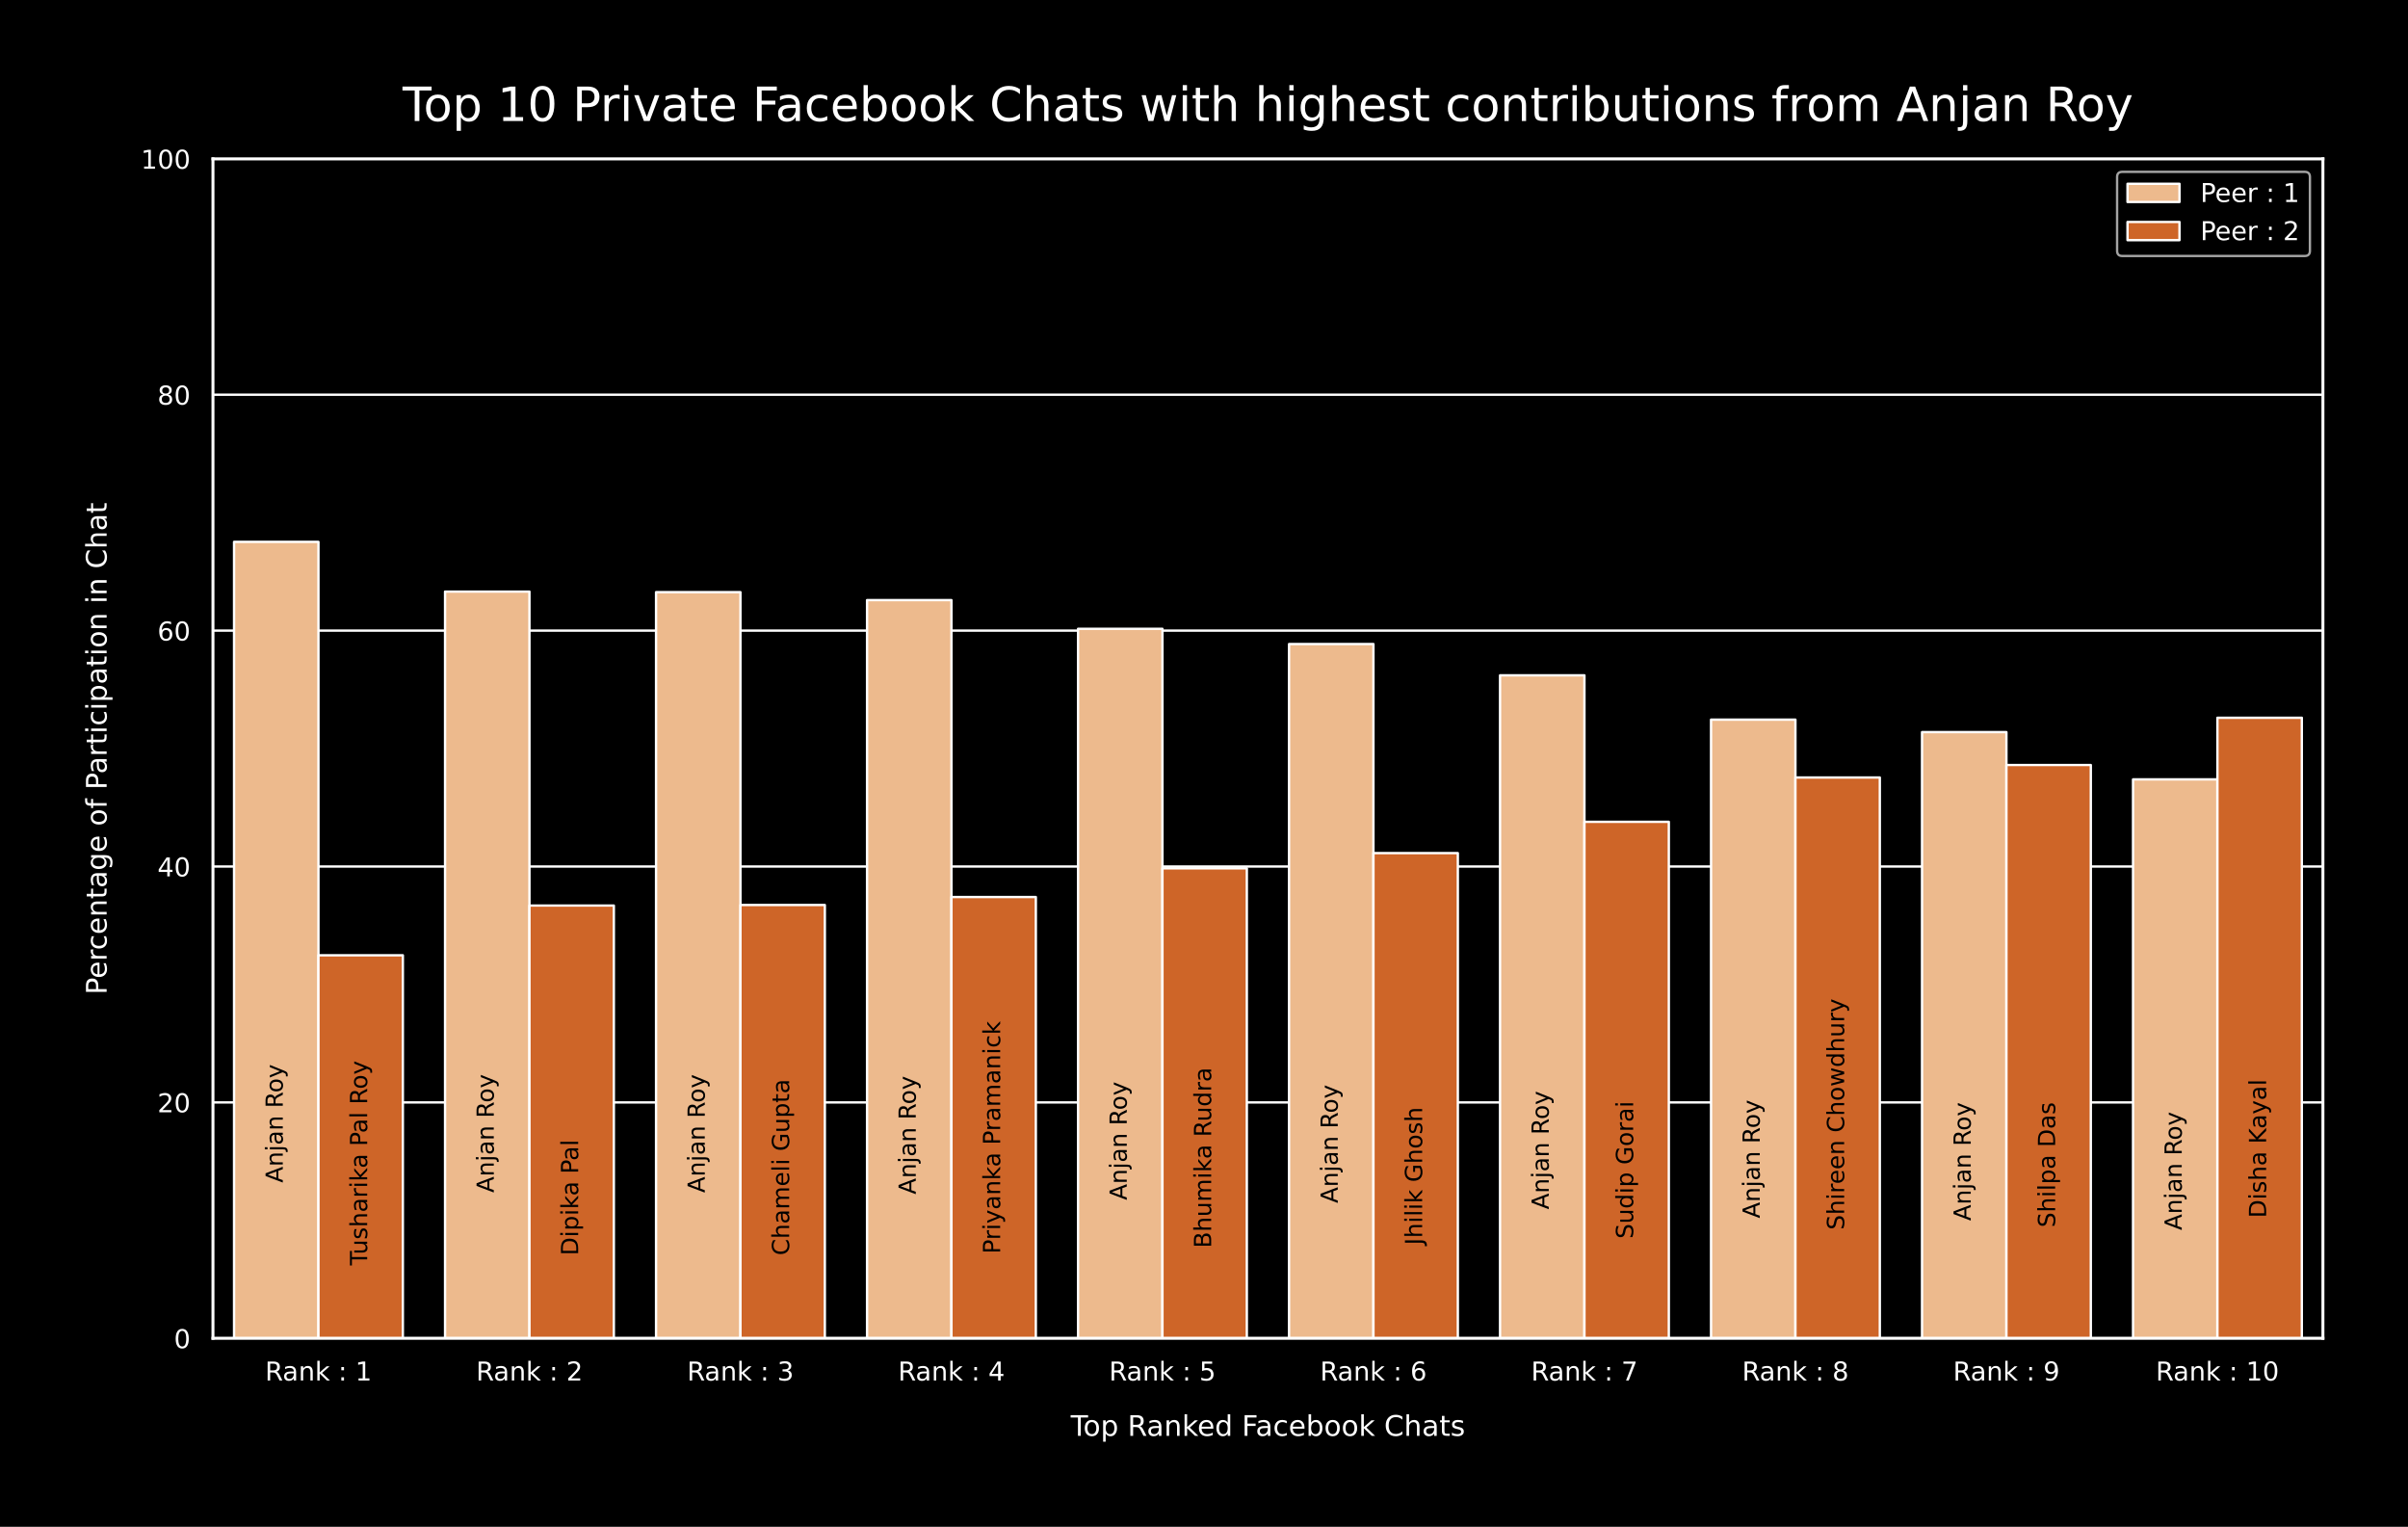 <?xml version="1.0" encoding="utf-8" standalone="no"?>
<!DOCTYPE svg PUBLIC "-//W3C//DTD SVG 1.1//EN"
  "http://www.w3.org/Graphics/SVG/1.1/DTD/svg11.dtd">
<!-- Created with matplotlib (https://matplotlib.org/) -->
<svg height="645.917pt" version="1.1" viewBox="0 0 1018.91 645.917" width="1018.91pt" xmlns="http://www.w3.org/2000/svg" xmlns:xlink="http://www.w3.org/1999/xlink">
 <defs>
  <style type="text/css">
*{stroke-linecap:butt;stroke-linejoin:round;}
  </style>
 </defs>
 <g id="figure_1">
  <g id="patch_1">
   <path d="M 0 645.917 
L 1018.91 645.917 
L 1018.91 0 
L 0 0 
z
"/>
  </g>
  <g id="axes_1">
   <g id="patch_2">
    <path d="M 90.11 566.157 
L 982.91 566.157 
L 982.91 67.197 
L 90.11 67.197 
z
"/>
   </g>
   <g id="matplotlib.axis_1">
    <g id="xtick_1">
     <g id="text_1">
      <!-- Rank : 1 -->
      <defs>
       <path d="M 44.391 34.188 
Q 47.562 33.109 50.562 29.594 
Q 53.562 26.078 56.594 19.922 
L 66.609 0 
L 56 0 
L 46.688 18.703 
Q 43.062 26.031 39.672 28.422 
Q 36.281 30.812 30.422 30.812 
L 19.672 30.812 
L 19.672 0 
L 9.812 0 
L 9.812 72.906 
L 32.078 72.906 
Q 44.578 72.906 50.734 67.672 
Q 56.891 62.453 56.891 51.906 
Q 56.891 45.016 53.688 40.469 
Q 50.484 35.938 44.391 34.188 
z
M 19.672 64.797 
L 19.672 38.922 
L 32.078 38.922 
Q 39.203 38.922 42.844 42.219 
Q 46.484 45.516 46.484 51.906 
Q 46.484 58.297 42.844 61.547 
Q 39.203 64.797 32.078 64.797 
z
" id="DejaVuSans-82"/>
       <path d="M 34.281 27.484 
Q 23.391 27.484 19.188 25 
Q 14.984 22.516 14.984 16.5 
Q 14.984 11.719 18.141 8.906 
Q 21.297 6.109 26.703 6.109 
Q 34.188 6.109 38.703 11.406 
Q 43.219 16.703 43.219 25.484 
L 43.219 27.484 
z
M 52.203 31.203 
L 52.203 0 
L 43.219 0 
L 43.219 8.297 
Q 40.141 3.328 35.547 0.953 
Q 30.953 -1.422 24.312 -1.422 
Q 15.922 -1.422 10.953 3.297 
Q 6 8.016 6 15.922 
Q 6 25.141 12.172 29.828 
Q 18.359 34.516 30.609 34.516 
L 43.219 34.516 
L 43.219 35.406 
Q 43.219 41.609 39.141 45 
Q 35.062 48.391 27.688 48.391 
Q 23 48.391 18.547 47.266 
Q 14.109 46.141 10.016 43.891 
L 10.016 52.203 
Q 14.938 54.109 19.578 55.047 
Q 24.219 56 28.609 56 
Q 40.484 56 46.344 49.844 
Q 52.203 43.703 52.203 31.203 
z
" id="DejaVuSans-97"/>
       <path d="M 54.891 33.016 
L 54.891 0 
L 45.906 0 
L 45.906 32.719 
Q 45.906 40.484 42.875 44.328 
Q 39.844 48.188 33.797 48.188 
Q 26.516 48.188 22.312 43.547 
Q 18.109 38.922 18.109 30.906 
L 18.109 0 
L 9.078 0 
L 9.078 54.688 
L 18.109 54.688 
L 18.109 46.188 
Q 21.344 51.125 25.703 53.562 
Q 30.078 56 35.797 56 
Q 45.219 56 50.047 50.172 
Q 54.891 44.344 54.891 33.016 
z
" id="DejaVuSans-110"/>
       <path d="M 9.078 75.984 
L 18.109 75.984 
L 18.109 31.109 
L 44.922 54.688 
L 56.391 54.688 
L 27.391 29.109 
L 57.625 0 
L 45.906 0 
L 18.109 26.703 
L 18.109 0 
L 9.078 0 
z
" id="DejaVuSans-107"/>
       <path id="DejaVuSans-32"/>
       <path d="M 11.719 12.406 
L 22.016 12.406 
L 22.016 0 
L 11.719 0 
z
M 11.719 51.703 
L 22.016 51.703 
L 22.016 39.312 
L 11.719 39.312 
z
" id="DejaVuSans-58"/>
       <path d="M 12.406 8.297 
L 28.516 8.297 
L 28.516 63.922 
L 10.984 60.406 
L 10.984 69.391 
L 28.422 72.906 
L 38.281 72.906 
L 38.281 8.297 
L 54.391 8.297 
L 54.391 0 
L 12.406 0 
z
" id="DejaVuSans-49"/>
      </defs>
      <g style="fill:#ffffff;" transform="translate(112.163 584.015)scale(0.11 -0.11)">
       <use xlink:href="#DejaVuSans-82"/>
       <use x="67.232" xlink:href="#DejaVuSans-97"/>
       <use x="128.512" xlink:href="#DejaVuSans-110"/>
       <use x="191.891" xlink:href="#DejaVuSans-107"/>
       <use x="249.801" xlink:href="#DejaVuSans-32"/>
       <use x="281.588" xlink:href="#DejaVuSans-58"/>
       <use x="315.279" xlink:href="#DejaVuSans-32"/>
       <use x="347.066" xlink:href="#DejaVuSans-49"/>
      </g>
     </g>
    </g>
    <g id="xtick_2">
     <g id="text_2">
      <!-- Rank : 2 -->
      <defs>
       <path d="M 19.188 8.297 
L 53.609 8.297 
L 53.609 0 
L 7.328 0 
L 7.328 8.297 
Q 12.938 14.109 22.625 23.891 
Q 32.328 33.688 34.812 36.531 
Q 39.547 41.844 41.422 45.531 
Q 43.312 49.219 43.312 52.781 
Q 43.312 58.594 39.234 62.25 
Q 35.156 65.922 28.609 65.922 
Q 23.969 65.922 18.812 64.312 
Q 13.672 62.703 7.812 59.422 
L 7.812 69.391 
Q 13.766 71.781 18.938 73 
Q 24.125 74.219 28.422 74.219 
Q 39.75 74.219 46.484 68.547 
Q 53.219 62.891 53.219 53.422 
Q 53.219 48.922 51.531 44.891 
Q 49.859 40.875 45.406 35.406 
Q 44.188 33.984 37.641 27.219 
Q 31.109 20.453 19.188 8.297 
z
" id="DejaVuSans-50"/>
      </defs>
      <g style="fill:#ffffff;" transform="translate(201.443 584.015)scale(0.11 -0.11)">
       <use xlink:href="#DejaVuSans-82"/>
       <use x="67.232" xlink:href="#DejaVuSans-97"/>
       <use x="128.512" xlink:href="#DejaVuSans-110"/>
       <use x="191.891" xlink:href="#DejaVuSans-107"/>
       <use x="249.801" xlink:href="#DejaVuSans-32"/>
       <use x="281.588" xlink:href="#DejaVuSans-58"/>
       <use x="315.279" xlink:href="#DejaVuSans-32"/>
       <use x="347.066" xlink:href="#DejaVuSans-50"/>
      </g>
     </g>
    </g>
    <g id="xtick_3">
     <g id="text_3">
      <!-- Rank : 3 -->
      <defs>
       <path d="M 40.578 39.312 
Q 47.656 37.797 51.625 33 
Q 55.609 28.219 55.609 21.188 
Q 55.609 10.406 48.188 4.484 
Q 40.766 -1.422 27.094 -1.422 
Q 22.516 -1.422 17.656 -0.516 
Q 12.797 0.391 7.625 2.203 
L 7.625 11.719 
Q 11.719 9.328 16.594 8.109 
Q 21.484 6.891 26.812 6.891 
Q 36.078 6.891 40.938 10.547 
Q 45.797 14.203 45.797 21.188 
Q 45.797 27.641 41.281 31.266 
Q 36.766 34.906 28.719 34.906 
L 20.219 34.906 
L 20.219 43.016 
L 29.109 43.016 
Q 36.375 43.016 40.234 45.922 
Q 44.094 48.828 44.094 54.297 
Q 44.094 59.906 40.109 62.906 
Q 36.141 65.922 28.719 65.922 
Q 24.656 65.922 20.016 65.031 
Q 15.375 64.156 9.812 62.312 
L 9.812 71.094 
Q 15.438 72.656 20.344 73.438 
Q 25.25 74.219 29.594 74.219 
Q 40.828 74.219 47.359 69.109 
Q 53.906 64.016 53.906 55.328 
Q 53.906 49.266 50.438 45.094 
Q 46.969 40.922 40.578 39.312 
z
" id="DejaVuSans-51"/>
      </defs>
      <g style="fill:#ffffff;" transform="translate(290.723 584.015)scale(0.11 -0.11)">
       <use xlink:href="#DejaVuSans-82"/>
       <use x="67.232" xlink:href="#DejaVuSans-97"/>
       <use x="128.512" xlink:href="#DejaVuSans-110"/>
       <use x="191.891" xlink:href="#DejaVuSans-107"/>
       <use x="249.801" xlink:href="#DejaVuSans-32"/>
       <use x="281.588" xlink:href="#DejaVuSans-58"/>
       <use x="315.279" xlink:href="#DejaVuSans-32"/>
       <use x="347.066" xlink:href="#DejaVuSans-51"/>
      </g>
     </g>
    </g>
    <g id="xtick_4">
     <g id="text_4">
      <!-- Rank : 4 -->
      <defs>
       <path d="M 37.797 64.312 
L 12.891 25.391 
L 37.797 25.391 
z
M 35.203 72.906 
L 47.609 72.906 
L 47.609 25.391 
L 58.016 25.391 
L 58.016 17.188 
L 47.609 17.188 
L 47.609 0 
L 37.797 0 
L 37.797 17.188 
L 4.891 17.188 
L 4.891 26.703 
z
" id="DejaVuSans-52"/>
      </defs>
      <g style="fill:#ffffff;" transform="translate(380.003 584.015)scale(0.11 -0.11)">
       <use xlink:href="#DejaVuSans-82"/>
       <use x="67.232" xlink:href="#DejaVuSans-97"/>
       <use x="128.512" xlink:href="#DejaVuSans-110"/>
       <use x="191.891" xlink:href="#DejaVuSans-107"/>
       <use x="249.801" xlink:href="#DejaVuSans-32"/>
       <use x="281.588" xlink:href="#DejaVuSans-58"/>
       <use x="315.279" xlink:href="#DejaVuSans-32"/>
       <use x="347.066" xlink:href="#DejaVuSans-52"/>
      </g>
     </g>
    </g>
    <g id="xtick_5">
     <g id="text_5">
      <!-- Rank : 5 -->
      <defs>
       <path d="M 10.797 72.906 
L 49.516 72.906 
L 49.516 64.594 
L 19.828 64.594 
L 19.828 46.734 
Q 21.969 47.469 24.109 47.828 
Q 26.266 48.188 28.422 48.188 
Q 40.625 48.188 47.75 41.5 
Q 54.891 34.812 54.891 23.391 
Q 54.891 11.625 47.562 5.094 
Q 40.234 -1.422 26.906 -1.422 
Q 22.312 -1.422 17.547 -0.641 
Q 12.797 0.141 7.719 1.703 
L 7.719 11.625 
Q 12.109 9.234 16.797 8.062 
Q 21.484 6.891 26.703 6.891 
Q 35.156 6.891 40.078 11.328 
Q 45.016 15.766 45.016 23.391 
Q 45.016 31 40.078 35.438 
Q 35.156 39.891 26.703 39.891 
Q 22.75 39.891 18.812 39.016 
Q 14.891 38.141 10.797 36.281 
z
" id="DejaVuSans-53"/>
      </defs>
      <g style="fill:#ffffff;" transform="translate(469.283 584.015)scale(0.11 -0.11)">
       <use xlink:href="#DejaVuSans-82"/>
       <use x="67.232" xlink:href="#DejaVuSans-97"/>
       <use x="128.512" xlink:href="#DejaVuSans-110"/>
       <use x="191.891" xlink:href="#DejaVuSans-107"/>
       <use x="249.801" xlink:href="#DejaVuSans-32"/>
       <use x="281.588" xlink:href="#DejaVuSans-58"/>
       <use x="315.279" xlink:href="#DejaVuSans-32"/>
       <use x="347.066" xlink:href="#DejaVuSans-53"/>
      </g>
     </g>
    </g>
    <g id="xtick_6">
     <g id="text_6">
      <!-- Rank : 6 -->
      <defs>
       <path d="M 33.016 40.375 
Q 26.375 40.375 22.484 35.828 
Q 18.609 31.297 18.609 23.391 
Q 18.609 15.531 22.484 10.953 
Q 26.375 6.391 33.016 6.391 
Q 39.656 6.391 43.531 10.953 
Q 47.406 15.531 47.406 23.391 
Q 47.406 31.297 43.531 35.828 
Q 39.656 40.375 33.016 40.375 
z
M 52.594 71.297 
L 52.594 62.312 
Q 48.875 64.062 45.094 64.984 
Q 41.312 65.922 37.594 65.922 
Q 27.828 65.922 22.672 59.328 
Q 17.531 52.734 16.797 39.406 
Q 19.672 43.656 24.016 45.922 
Q 28.375 48.188 33.594 48.188 
Q 44.578 48.188 50.953 41.516 
Q 57.328 34.859 57.328 23.391 
Q 57.328 12.156 50.688 5.359 
Q 44.047 -1.422 33.016 -1.422 
Q 20.359 -1.422 13.672 8.266 
Q 6.984 17.969 6.984 36.375 
Q 6.984 53.656 15.188 63.938 
Q 23.391 74.219 37.203 74.219 
Q 40.922 74.219 44.703 73.484 
Q 48.484 72.75 52.594 71.297 
z
" id="DejaVuSans-54"/>
      </defs>
      <g style="fill:#ffffff;" transform="translate(558.563 584.015)scale(0.11 -0.11)">
       <use xlink:href="#DejaVuSans-82"/>
       <use x="67.232" xlink:href="#DejaVuSans-97"/>
       <use x="128.512" xlink:href="#DejaVuSans-110"/>
       <use x="191.891" xlink:href="#DejaVuSans-107"/>
       <use x="249.801" xlink:href="#DejaVuSans-32"/>
       <use x="281.588" xlink:href="#DejaVuSans-58"/>
       <use x="315.279" xlink:href="#DejaVuSans-32"/>
       <use x="347.066" xlink:href="#DejaVuSans-54"/>
      </g>
     </g>
    </g>
    <g id="xtick_7">
     <g id="text_7">
      <!-- Rank : 7 -->
      <defs>
       <path d="M 8.203 72.906 
L 55.078 72.906 
L 55.078 68.703 
L 28.609 0 
L 18.312 0 
L 43.219 64.594 
L 8.203 64.594 
z
" id="DejaVuSans-55"/>
      </defs>
      <g style="fill:#ffffff;" transform="translate(647.843 584.015)scale(0.11 -0.11)">
       <use xlink:href="#DejaVuSans-82"/>
       <use x="67.232" xlink:href="#DejaVuSans-97"/>
       <use x="128.512" xlink:href="#DejaVuSans-110"/>
       <use x="191.891" xlink:href="#DejaVuSans-107"/>
       <use x="249.801" xlink:href="#DejaVuSans-32"/>
       <use x="281.588" xlink:href="#DejaVuSans-58"/>
       <use x="315.279" xlink:href="#DejaVuSans-32"/>
       <use x="347.066" xlink:href="#DejaVuSans-55"/>
      </g>
     </g>
    </g>
    <g id="xtick_8">
     <g id="text_8">
      <!-- Rank : 8 -->
      <defs>
       <path d="M 31.781 34.625 
Q 24.75 34.625 20.719 30.859 
Q 16.703 27.094 16.703 20.516 
Q 16.703 13.922 20.719 10.156 
Q 24.75 6.391 31.781 6.391 
Q 38.812 6.391 42.859 10.172 
Q 46.922 13.969 46.922 20.516 
Q 46.922 27.094 42.891 30.859 
Q 38.875 34.625 31.781 34.625 
z
M 21.922 38.812 
Q 15.578 40.375 12.031 44.719 
Q 8.5 49.078 8.5 55.328 
Q 8.5 64.062 14.719 69.141 
Q 20.953 74.219 31.781 74.219 
Q 42.672 74.219 48.875 69.141 
Q 55.078 64.062 55.078 55.328 
Q 55.078 49.078 51.531 44.719 
Q 48 40.375 41.703 38.812 
Q 48.828 37.156 52.797 32.312 
Q 56.781 27.484 56.781 20.516 
Q 56.781 9.906 50.312 4.234 
Q 43.844 -1.422 31.781 -1.422 
Q 19.734 -1.422 13.25 4.234 
Q 6.781 9.906 6.781 20.516 
Q 6.781 27.484 10.781 32.312 
Q 14.797 37.156 21.922 38.812 
z
M 18.312 54.391 
Q 18.312 48.734 21.844 45.562 
Q 25.391 42.391 31.781 42.391 
Q 38.141 42.391 41.719 45.562 
Q 45.312 48.734 45.312 54.391 
Q 45.312 60.062 41.719 63.234 
Q 38.141 66.406 31.781 66.406 
Q 25.391 66.406 21.844 63.234 
Q 18.312 60.062 18.312 54.391 
z
" id="DejaVuSans-56"/>
      </defs>
      <g style="fill:#ffffff;" transform="translate(737.123 584.015)scale(0.11 -0.11)">
       <use xlink:href="#DejaVuSans-82"/>
       <use x="67.232" xlink:href="#DejaVuSans-97"/>
       <use x="128.512" xlink:href="#DejaVuSans-110"/>
       <use x="191.891" xlink:href="#DejaVuSans-107"/>
       <use x="249.801" xlink:href="#DejaVuSans-32"/>
       <use x="281.588" xlink:href="#DejaVuSans-58"/>
       <use x="315.279" xlink:href="#DejaVuSans-32"/>
       <use x="347.066" xlink:href="#DejaVuSans-56"/>
      </g>
     </g>
    </g>
    <g id="xtick_9">
     <g id="text_9">
      <!-- Rank : 9 -->
      <defs>
       <path d="M 10.984 1.516 
L 10.984 10.5 
Q 14.703 8.734 18.5 7.812 
Q 22.312 6.891 25.984 6.891 
Q 35.75 6.891 40.891 13.453 
Q 46.047 20.016 46.781 33.406 
Q 43.953 29.203 39.594 26.953 
Q 35.25 24.703 29.984 24.703 
Q 19.047 24.703 12.672 31.312 
Q 6.297 37.938 6.297 49.422 
Q 6.297 60.641 12.938 67.422 
Q 19.578 74.219 30.609 74.219 
Q 43.266 74.219 49.922 64.516 
Q 56.594 54.828 56.594 36.375 
Q 56.594 19.141 48.406 8.859 
Q 40.234 -1.422 26.422 -1.422 
Q 22.703 -1.422 18.891 -0.688 
Q 15.094 0.047 10.984 1.516 
z
M 30.609 32.422 
Q 37.25 32.422 41.125 36.953 
Q 45.016 41.5 45.016 49.422 
Q 45.016 57.281 41.125 61.844 
Q 37.25 66.406 30.609 66.406 
Q 23.969 66.406 20.094 61.844 
Q 16.219 57.281 16.219 49.422 
Q 16.219 41.5 20.094 36.953 
Q 23.969 32.422 30.609 32.422 
z
" id="DejaVuSans-57"/>
      </defs>
      <g style="fill:#ffffff;" transform="translate(826.403 584.015)scale(0.11 -0.11)">
       <use xlink:href="#DejaVuSans-82"/>
       <use x="67.232" xlink:href="#DejaVuSans-97"/>
       <use x="128.512" xlink:href="#DejaVuSans-110"/>
       <use x="191.891" xlink:href="#DejaVuSans-107"/>
       <use x="249.801" xlink:href="#DejaVuSans-32"/>
       <use x="281.588" xlink:href="#DejaVuSans-58"/>
       <use x="315.279" xlink:href="#DejaVuSans-32"/>
       <use x="347.066" xlink:href="#DejaVuSans-57"/>
      </g>
     </g>
    </g>
    <g id="xtick_10">
     <g id="text_10">
      <!-- Rank : 10 -->
      <defs>
       <path d="M 31.781 66.406 
Q 24.172 66.406 20.328 58.906 
Q 16.5 51.422 16.5 36.375 
Q 16.5 21.391 20.328 13.891 
Q 24.172 6.391 31.781 6.391 
Q 39.453 6.391 43.281 13.891 
Q 47.125 21.391 47.125 36.375 
Q 47.125 51.422 43.281 58.906 
Q 39.453 66.406 31.781 66.406 
z
M 31.781 74.219 
Q 44.047 74.219 50.516 64.516 
Q 56.984 54.828 56.984 36.375 
Q 56.984 17.969 50.516 8.266 
Q 44.047 -1.422 31.781 -1.422 
Q 19.531 -1.422 13.062 8.266 
Q 6.594 17.969 6.594 36.375 
Q 6.594 54.828 13.062 64.516 
Q 19.531 74.219 31.781 74.219 
z
" id="DejaVuSans-48"/>
      </defs>
      <g style="fill:#ffffff;" transform="translate(912.184 584.015)scale(0.11 -0.11)">
       <use xlink:href="#DejaVuSans-82"/>
       <use x="67.232" xlink:href="#DejaVuSans-97"/>
       <use x="128.512" xlink:href="#DejaVuSans-110"/>
       <use x="191.891" xlink:href="#DejaVuSans-107"/>
       <use x="249.801" xlink:href="#DejaVuSans-32"/>
       <use x="281.588" xlink:href="#DejaVuSans-58"/>
       <use x="315.279" xlink:href="#DejaVuSans-32"/>
       <use x="347.066" xlink:href="#DejaVuSans-49"/>
       <use x="410.689" xlink:href="#DejaVuSans-48"/>
      </g>
     </g>
    </g>
    <g id="text_11">
     <!-- Top Ranked Facebook Chats -->
     <defs>
      <path d="M -0.297 72.906 
L 61.375 72.906 
L 61.375 64.594 
L 35.5 64.594 
L 35.5 0 
L 25.594 0 
L 25.594 64.594 
L -0.297 64.594 
z
" id="DejaVuSans-84"/>
      <path d="M 30.609 48.391 
Q 23.391 48.391 19.188 42.75 
Q 14.984 37.109 14.984 27.297 
Q 14.984 17.484 19.156 11.844 
Q 23.344 6.203 30.609 6.203 
Q 37.797 6.203 41.984 11.859 
Q 46.188 17.531 46.188 27.297 
Q 46.188 37.016 41.984 42.703 
Q 37.797 48.391 30.609 48.391 
z
M 30.609 56 
Q 42.328 56 49.016 48.375 
Q 55.719 40.766 55.719 27.297 
Q 55.719 13.875 49.016 6.219 
Q 42.328 -1.422 30.609 -1.422 
Q 18.844 -1.422 12.172 6.219 
Q 5.516 13.875 5.516 27.297 
Q 5.516 40.766 12.172 48.375 
Q 18.844 56 30.609 56 
z
" id="DejaVuSans-111"/>
      <path d="M 18.109 8.203 
L 18.109 -20.797 
L 9.078 -20.797 
L 9.078 54.688 
L 18.109 54.688 
L 18.109 46.391 
Q 20.953 51.266 25.266 53.625 
Q 29.594 56 35.594 56 
Q 45.562 56 51.781 48.094 
Q 58.016 40.188 58.016 27.297 
Q 58.016 14.406 51.781 6.484 
Q 45.562 -1.422 35.594 -1.422 
Q 29.594 -1.422 25.266 0.953 
Q 20.953 3.328 18.109 8.203 
z
M 48.688 27.297 
Q 48.688 37.203 44.609 42.844 
Q 40.531 48.484 33.406 48.484 
Q 26.266 48.484 22.188 42.844 
Q 18.109 37.203 18.109 27.297 
Q 18.109 17.391 22.188 11.75 
Q 26.266 6.109 33.406 6.109 
Q 40.531 6.109 44.609 11.75 
Q 48.688 17.391 48.688 27.297 
z
" id="DejaVuSans-112"/>
      <path d="M 56.203 29.594 
L 56.203 25.203 
L 14.891 25.203 
Q 15.484 15.922 20.484 11.062 
Q 25.484 6.203 34.422 6.203 
Q 39.594 6.203 44.453 7.469 
Q 49.312 8.734 54.109 11.281 
L 54.109 2.781 
Q 49.266 0.734 44.188 -0.344 
Q 39.109 -1.422 33.891 -1.422 
Q 20.797 -1.422 13.156 6.188 
Q 5.516 13.812 5.516 26.812 
Q 5.516 40.234 12.766 48.109 
Q 20.016 56 32.328 56 
Q 43.359 56 49.781 48.891 
Q 56.203 41.797 56.203 29.594 
z
M 47.219 32.234 
Q 47.125 39.594 43.094 43.984 
Q 39.062 48.391 32.422 48.391 
Q 24.906 48.391 20.391 44.141 
Q 15.875 39.891 15.188 32.172 
z
" id="DejaVuSans-101"/>
      <path d="M 45.406 46.391 
L 45.406 75.984 
L 54.391 75.984 
L 54.391 0 
L 45.406 0 
L 45.406 8.203 
Q 42.578 3.328 38.25 0.953 
Q 33.938 -1.422 27.875 -1.422 
Q 17.969 -1.422 11.734 6.484 
Q 5.516 14.406 5.516 27.297 
Q 5.516 40.188 11.734 48.094 
Q 17.969 56 27.875 56 
Q 33.938 56 38.25 53.625 
Q 42.578 51.266 45.406 46.391 
z
M 14.797 27.297 
Q 14.797 17.391 18.875 11.75 
Q 22.953 6.109 30.078 6.109 
Q 37.203 6.109 41.297 11.75 
Q 45.406 17.391 45.406 27.297 
Q 45.406 37.203 41.297 42.844 
Q 37.203 48.484 30.078 48.484 
Q 22.953 48.484 18.875 42.844 
Q 14.797 37.203 14.797 27.297 
z
" id="DejaVuSans-100"/>
      <path d="M 9.812 72.906 
L 51.703 72.906 
L 51.703 64.594 
L 19.672 64.594 
L 19.672 43.109 
L 48.578 43.109 
L 48.578 34.812 
L 19.672 34.812 
L 19.672 0 
L 9.812 0 
z
" id="DejaVuSans-70"/>
      <path d="M 48.781 52.594 
L 48.781 44.188 
Q 44.969 46.297 41.141 47.344 
Q 37.312 48.391 33.406 48.391 
Q 24.656 48.391 19.812 42.844 
Q 14.984 37.312 14.984 27.297 
Q 14.984 17.281 19.812 11.734 
Q 24.656 6.203 33.406 6.203 
Q 37.312 6.203 41.141 7.25 
Q 44.969 8.297 48.781 10.406 
L 48.781 2.094 
Q 45.016 0.344 40.984 -0.531 
Q 36.969 -1.422 32.422 -1.422 
Q 20.062 -1.422 12.781 6.344 
Q 5.516 14.109 5.516 27.297 
Q 5.516 40.672 12.859 48.328 
Q 20.219 56 33.016 56 
Q 37.156 56 41.109 55.141 
Q 45.062 54.297 48.781 52.594 
z
" id="DejaVuSans-99"/>
      <path d="M 48.688 27.297 
Q 48.688 37.203 44.609 42.844 
Q 40.531 48.484 33.406 48.484 
Q 26.266 48.484 22.188 42.844 
Q 18.109 37.203 18.109 27.297 
Q 18.109 17.391 22.188 11.75 
Q 26.266 6.109 33.406 6.109 
Q 40.531 6.109 44.609 11.75 
Q 48.688 17.391 48.688 27.297 
z
M 18.109 46.391 
Q 20.953 51.266 25.266 53.625 
Q 29.594 56 35.594 56 
Q 45.562 56 51.781 48.094 
Q 58.016 40.188 58.016 27.297 
Q 58.016 14.406 51.781 6.484 
Q 45.562 -1.422 35.594 -1.422 
Q 29.594 -1.422 25.266 0.953 
Q 20.953 3.328 18.109 8.203 
L 18.109 0 
L 9.078 0 
L 9.078 75.984 
L 18.109 75.984 
z
" id="DejaVuSans-98"/>
      <path d="M 64.406 67.281 
L 64.406 56.891 
Q 59.422 61.531 53.781 63.812 
Q 48.141 66.109 41.797 66.109 
Q 29.297 66.109 22.656 58.469 
Q 16.016 50.828 16.016 36.375 
Q 16.016 21.969 22.656 14.328 
Q 29.297 6.688 41.797 6.688 
Q 48.141 6.688 53.781 8.984 
Q 59.422 11.281 64.406 15.922 
L 64.406 5.609 
Q 59.234 2.094 53.438 0.328 
Q 47.656 -1.422 41.219 -1.422 
Q 24.656 -1.422 15.125 8.703 
Q 5.609 18.844 5.609 36.375 
Q 5.609 53.953 15.125 64.078 
Q 24.656 74.219 41.219 74.219 
Q 47.75 74.219 53.531 72.484 
Q 59.328 70.75 64.406 67.281 
z
" id="DejaVuSans-67"/>
      <path d="M 54.891 33.016 
L 54.891 0 
L 45.906 0 
L 45.906 32.719 
Q 45.906 40.484 42.875 44.328 
Q 39.844 48.188 33.797 48.188 
Q 26.516 48.188 22.312 43.547 
Q 18.109 38.922 18.109 30.906 
L 18.109 0 
L 9.078 0 
L 9.078 75.984 
L 18.109 75.984 
L 18.109 46.188 
Q 21.344 51.125 25.703 53.562 
Q 30.078 56 35.797 56 
Q 45.219 56 50.047 50.172 
Q 54.891 44.344 54.891 33.016 
z
" id="DejaVuSans-104"/>
      <path d="M 18.312 70.219 
L 18.312 54.688 
L 36.812 54.688 
L 36.812 47.703 
L 18.312 47.703 
L 18.312 18.016 
Q 18.312 11.328 20.141 9.422 
Q 21.969 7.516 27.594 7.516 
L 36.812 7.516 
L 36.812 0 
L 27.594 0 
Q 17.188 0 13.234 3.875 
Q 9.281 7.766 9.281 18.016 
L 9.281 47.703 
L 2.688 47.703 
L 2.688 54.688 
L 9.281 54.688 
L 9.281 70.219 
z
" id="DejaVuSans-116"/>
      <path d="M 44.281 53.078 
L 44.281 44.578 
Q 40.484 46.531 36.375 47.5 
Q 32.281 48.484 27.875 48.484 
Q 21.188 48.484 17.844 46.438 
Q 14.5 44.391 14.5 40.281 
Q 14.5 37.156 16.891 35.375 
Q 19.281 33.594 26.516 31.984 
L 29.594 31.297 
Q 39.156 29.25 43.188 25.516 
Q 47.219 21.781 47.219 15.094 
Q 47.219 7.469 41.188 3.016 
Q 35.156 -1.422 24.609 -1.422 
Q 20.219 -1.422 15.453 -0.562 
Q 10.688 0.297 5.422 2 
L 5.422 11.281 
Q 10.406 8.688 15.234 7.391 
Q 20.062 6.109 24.812 6.109 
Q 31.156 6.109 34.562 8.281 
Q 37.984 10.453 37.984 14.406 
Q 37.984 18.062 35.516 20.016 
Q 33.062 21.969 24.703 23.781 
L 21.578 24.516 
Q 13.234 26.266 9.516 29.906 
Q 5.812 33.547 5.812 39.891 
Q 5.812 47.609 11.281 51.797 
Q 16.75 56 26.812 56 
Q 31.781 56 36.172 55.266 
Q 40.578 54.547 44.281 53.078 
z
" id="DejaVuSans-115"/>
     </defs>
     <g style="fill:#ffffff;" transform="translate(453.049 607.421)scale(0.12 -0.12)">
      <use xlink:href="#DejaVuSans-84"/>
      <use x="44.084" xlink:href="#DejaVuSans-111"/>
      <use x="105.266" xlink:href="#DejaVuSans-112"/>
      <use x="168.742" xlink:href="#DejaVuSans-32"/>
      <use x="200.529" xlink:href="#DejaVuSans-82"/>
      <use x="267.762" xlink:href="#DejaVuSans-97"/>
      <use x="329.041" xlink:href="#DejaVuSans-110"/>
      <use x="392.42" xlink:href="#DejaVuSans-107"/>
      <use x="446.705" xlink:href="#DejaVuSans-101"/>
      <use x="508.229" xlink:href="#DejaVuSans-100"/>
      <use x="571.705" xlink:href="#DejaVuSans-32"/>
      <use x="603.492" xlink:href="#DejaVuSans-70"/>
      <use x="651.887" xlink:href="#DejaVuSans-97"/>
      <use x="713.166" xlink:href="#DejaVuSans-99"/>
      <use x="768.146" xlink:href="#DejaVuSans-101"/>
      <use x="829.67" xlink:href="#DejaVuSans-98"/>
      <use x="893.146" xlink:href="#DejaVuSans-111"/>
      <use x="954.328" xlink:href="#DejaVuSans-111"/>
      <use x="1015.51" xlink:href="#DejaVuSans-107"/>
      <use x="1073.42" xlink:href="#DejaVuSans-32"/>
      <use x="1105.207" xlink:href="#DejaVuSans-67"/>
      <use x="1175.031" xlink:href="#DejaVuSans-104"/>
      <use x="1238.41" xlink:href="#DejaVuSans-97"/>
      <use x="1299.689" xlink:href="#DejaVuSans-116"/>
      <use x="1338.898" xlink:href="#DejaVuSans-115"/>
     </g>
    </g>
   </g>
   <g id="matplotlib.axis_2">
    <g id="ytick_1">
     <g id="line2d_1">
      <path clip-path="url(#p7f04d7ec47)" d="M 90.11 566.157 
L 982.91 566.157 
" style="fill:none;stroke:#ffffff;stroke-linecap:round;"/>
     </g>
     <g id="text_12">
      <!-- 0 -->
      <g style="fill:#ffffff;" transform="translate(73.611 570.336)scale(0.11 -0.11)">
       <use xlink:href="#DejaVuSans-48"/>
      </g>
     </g>
    </g>
    <g id="ytick_2">
     <g id="line2d_2">
      <path clip-path="url(#p7f04d7ec47)" d="M 90.11 466.365 
L 982.91 466.365 
" style="fill:none;stroke:#ffffff;stroke-linecap:round;"/>
     </g>
     <g id="text_13">
      <!-- 20 -->
      <g style="fill:#ffffff;" transform="translate(66.612 470.544)scale(0.11 -0.11)">
       <use xlink:href="#DejaVuSans-50"/>
       <use x="63.623" xlink:href="#DejaVuSans-48"/>
      </g>
     </g>
    </g>
    <g id="ytick_3">
     <g id="line2d_3">
      <path clip-path="url(#p7f04d7ec47)" d="M 90.11 366.573 
L 982.91 366.573 
" style="fill:none;stroke:#ffffff;stroke-linecap:round;"/>
     </g>
     <g id="text_14">
      <!-- 40 -->
      <g style="fill:#ffffff;" transform="translate(66.612 370.752)scale(0.11 -0.11)">
       <use xlink:href="#DejaVuSans-52"/>
       <use x="63.623" xlink:href="#DejaVuSans-48"/>
      </g>
     </g>
    </g>
    <g id="ytick_4">
     <g id="line2d_4">
      <path clip-path="url(#p7f04d7ec47)" d="M 90.11 266.781 
L 982.91 266.781 
" style="fill:none;stroke:#ffffff;stroke-linecap:round;"/>
     </g>
     <g id="text_15">
      <!-- 60 -->
      <g style="fill:#ffffff;" transform="translate(66.612 270.96)scale(0.11 -0.11)">
       <use xlink:href="#DejaVuSans-54"/>
       <use x="63.623" xlink:href="#DejaVuSans-48"/>
      </g>
     </g>
    </g>
    <g id="ytick_5">
     <g id="line2d_5">
      <path clip-path="url(#p7f04d7ec47)" d="M 90.11 166.989 
L 982.91 166.989 
" style="fill:none;stroke:#ffffff;stroke-linecap:round;"/>
     </g>
     <g id="text_16">
      <!-- 80 -->
      <g style="fill:#ffffff;" transform="translate(66.612 171.168)scale(0.11 -0.11)">
       <use xlink:href="#DejaVuSans-56"/>
       <use x="63.623" xlink:href="#DejaVuSans-48"/>
      </g>
     </g>
    </g>
    <g id="ytick_6">
     <g id="line2d_6">
      <path clip-path="url(#p7f04d7ec47)" d="M 90.11 67.197 
L 982.91 67.197 
" style="fill:none;stroke:#ffffff;stroke-linecap:round;"/>
     </g>
     <g id="text_17">
      <!-- 100 -->
      <g style="fill:#ffffff;" transform="translate(59.614 71.376)scale(0.11 -0.11)">
       <use xlink:href="#DejaVuSans-49"/>
       <use x="63.623" xlink:href="#DejaVuSans-48"/>
       <use x="127.246" xlink:href="#DejaVuSans-48"/>
      </g>
     </g>
    </g>
    <g id="text_18">
     <!-- Percentage of Participation in Chat -->
     <defs>
      <path d="M 19.672 64.797 
L 19.672 37.406 
L 32.078 37.406 
Q 38.969 37.406 42.719 40.969 
Q 46.484 44.531 46.484 51.125 
Q 46.484 57.672 42.719 61.234 
Q 38.969 64.797 32.078 64.797 
z
M 9.812 72.906 
L 32.078 72.906 
Q 44.344 72.906 50.609 67.359 
Q 56.891 61.812 56.891 51.125 
Q 56.891 40.328 50.609 34.812 
Q 44.344 29.297 32.078 29.297 
L 19.672 29.297 
L 19.672 0 
L 9.812 0 
z
" id="DejaVuSans-80"/>
      <path d="M 41.109 46.297 
Q 39.594 47.172 37.812 47.578 
Q 36.031 48 33.891 48 
Q 26.266 48 22.188 43.047 
Q 18.109 38.094 18.109 28.812 
L 18.109 0 
L 9.078 0 
L 9.078 54.688 
L 18.109 54.688 
L 18.109 46.188 
Q 20.953 51.172 25.484 53.578 
Q 30.031 56 36.531 56 
Q 37.453 56 38.578 55.875 
Q 39.703 55.766 41.062 55.516 
z
" id="DejaVuSans-114"/>
      <path d="M 45.406 27.984 
Q 45.406 37.75 41.375 43.109 
Q 37.359 48.484 30.078 48.484 
Q 22.859 48.484 18.828 43.109 
Q 14.797 37.75 14.797 27.984 
Q 14.797 18.266 18.828 12.891 
Q 22.859 7.516 30.078 7.516 
Q 37.359 7.516 41.375 12.891 
Q 45.406 18.266 45.406 27.984 
z
M 54.391 6.781 
Q 54.391 -7.172 48.188 -13.984 
Q 42 -20.797 29.203 -20.797 
Q 24.469 -20.797 20.266 -20.094 
Q 16.062 -19.391 12.109 -17.922 
L 12.109 -9.188 
Q 16.062 -11.328 19.922 -12.344 
Q 23.781 -13.375 27.781 -13.375 
Q 36.625 -13.375 41.016 -8.766 
Q 45.406 -4.156 45.406 5.172 
L 45.406 9.625 
Q 42.625 4.781 38.281 2.391 
Q 33.938 0 27.875 0 
Q 17.828 0 11.672 7.656 
Q 5.516 15.328 5.516 27.984 
Q 5.516 40.672 11.672 48.328 
Q 17.828 56 27.875 56 
Q 33.938 56 38.281 53.609 
Q 42.625 51.219 45.406 46.391 
L 45.406 54.688 
L 54.391 54.688 
z
" id="DejaVuSans-103"/>
      <path d="M 37.109 75.984 
L 37.109 68.5 
L 28.516 68.5 
Q 23.688 68.5 21.797 66.547 
Q 19.922 64.594 19.922 59.516 
L 19.922 54.688 
L 34.719 54.688 
L 34.719 47.703 
L 19.922 47.703 
L 19.922 0 
L 10.891 0 
L 10.891 47.703 
L 2.297 47.703 
L 2.297 54.688 
L 10.891 54.688 
L 10.891 58.5 
Q 10.891 67.625 15.141 71.797 
Q 19.391 75.984 28.609 75.984 
z
" id="DejaVuSans-102"/>
      <path d="M 9.422 54.688 
L 18.406 54.688 
L 18.406 0 
L 9.422 0 
z
M 9.422 75.984 
L 18.406 75.984 
L 18.406 64.594 
L 9.422 64.594 
z
" id="DejaVuSans-105"/>
     </defs>
     <g style="fill:#ffffff;" transform="translate(45.118 420.781)rotate(-90)scale(0.12 -0.12)">
      <use xlink:href="#DejaVuSans-80"/>
      <use x="56.678" xlink:href="#DejaVuSans-101"/>
      <use x="118.201" xlink:href="#DejaVuSans-114"/>
      <use x="157.064" xlink:href="#DejaVuSans-99"/>
      <use x="212.045" xlink:href="#DejaVuSans-101"/>
      <use x="273.568" xlink:href="#DejaVuSans-110"/>
      <use x="336.947" xlink:href="#DejaVuSans-116"/>
      <use x="376.156" xlink:href="#DejaVuSans-97"/>
      <use x="437.436" xlink:href="#DejaVuSans-103"/>
      <use x="500.912" xlink:href="#DejaVuSans-101"/>
      <use x="562.436" xlink:href="#DejaVuSans-32"/>
      <use x="594.223" xlink:href="#DejaVuSans-111"/>
      <use x="655.404" xlink:href="#DejaVuSans-102"/>
      <use x="690.609" xlink:href="#DejaVuSans-32"/>
      <use x="722.396" xlink:href="#DejaVuSans-80"/>
      <use x="778.199" xlink:href="#DejaVuSans-97"/>
      <use x="839.479" xlink:href="#DejaVuSans-114"/>
      <use x="880.592" xlink:href="#DejaVuSans-116"/>
      <use x="919.801" xlink:href="#DejaVuSans-105"/>
      <use x="947.584" xlink:href="#DejaVuSans-99"/>
      <use x="1002.564" xlink:href="#DejaVuSans-105"/>
      <use x="1030.348" xlink:href="#DejaVuSans-112"/>
      <use x="1093.824" xlink:href="#DejaVuSans-97"/>
      <use x="1155.104" xlink:href="#DejaVuSans-116"/>
      <use x="1194.312" xlink:href="#DejaVuSans-105"/>
      <use x="1222.096" xlink:href="#DejaVuSans-111"/>
      <use x="1283.277" xlink:href="#DejaVuSans-110"/>
      <use x="1346.656" xlink:href="#DejaVuSans-32"/>
      <use x="1378.443" xlink:href="#DejaVuSans-105"/>
      <use x="1406.227" xlink:href="#DejaVuSans-110"/>
      <use x="1469.605" xlink:href="#DejaVuSans-32"/>
      <use x="1501.393" xlink:href="#DejaVuSans-67"/>
      <use x="1571.217" xlink:href="#DejaVuSans-104"/>
      <use x="1634.596" xlink:href="#DejaVuSans-97"/>
      <use x="1695.875" xlink:href="#DejaVuSans-116"/>
     </g>
    </g>
   </g>
   <g id="patch_3">
    <path clip-path="url(#p7f04d7ec47)" d="M 99.038 566.157 
L 134.75 566.157 
L 134.75 229.235 
L 99.038 229.235 
z
" style="fill:#edba8d;stroke:#ffffff;stroke-linejoin:miter;"/>
   </g>
   <g id="patch_4">
    <path clip-path="url(#p7f04d7ec47)" d="M 188.318 566.157 
L 224.03 566.157 
L 224.03 250.269 
L 188.318 250.269 
z
" style="fill:#edba8d;stroke:#ffffff;stroke-linejoin:miter;"/>
   </g>
   <g id="patch_5">
    <path clip-path="url(#p7f04d7ec47)" d="M 277.598 566.157 
L 313.31 566.157 
L 313.31 250.507 
L 277.598 250.507 
z
" style="fill:#edba8d;stroke:#ffffff;stroke-linejoin:miter;"/>
   </g>
   <g id="patch_6">
    <path clip-path="url(#p7f04d7ec47)" d="M 366.878 566.157 
L 402.59 566.157 
L 402.59 253.869 
L 366.878 253.869 
z
" style="fill:#edba8d;stroke:#ffffff;stroke-linejoin:miter;"/>
   </g>
   <g id="patch_7">
    <path clip-path="url(#p7f04d7ec47)" d="M 456.158 566.157 
L 491.87 566.157 
L 491.87 266.013 
L 456.158 266.013 
z
" style="fill:#edba8d;stroke:#ffffff;stroke-linejoin:miter;"/>
   </g>
   <g id="patch_8">
    <path clip-path="url(#p7f04d7ec47)" d="M 545.438 566.157 
L 581.15 566.157 
L 581.15 272.455 
L 545.438 272.455 
z
" style="fill:#edba8d;stroke:#ffffff;stroke-linejoin:miter;"/>
   </g>
   <g id="patch_9">
    <path clip-path="url(#p7f04d7ec47)" d="M 634.718 566.157 
L 670.43 566.157 
L 670.43 285.688 
L 634.718 285.688 
z
" style="fill:#edba8d;stroke:#ffffff;stroke-linejoin:miter;"/>
   </g>
   <g id="patch_10">
    <path clip-path="url(#p7f04d7ec47)" d="M 723.998 566.157 
L 759.71 566.157 
L 759.71 304.432 
L 723.998 304.432 
z
" style="fill:#edba8d;stroke:#ffffff;stroke-linejoin:miter;"/>
   </g>
   <g id="patch_11">
    <path clip-path="url(#p7f04d7ec47)" d="M 813.278 566.157 
L 848.99 566.157 
L 848.99 309.719 
L 813.278 309.719 
z
" style="fill:#edba8d;stroke:#ffffff;stroke-linejoin:miter;"/>
   </g>
   <g id="patch_12">
    <path clip-path="url(#p7f04d7ec47)" d="M 902.558 566.157 
L 938.27 566.157 
L 938.27 329.714 
L 902.558 329.714 
z
" style="fill:#edba8d;stroke:#ffffff;stroke-linejoin:miter;"/>
   </g>
   <g id="patch_13">
    <path clip-path="url(#p7f04d7ec47)" d="M 134.75 566.157 
L 170.462 566.157 
L 170.462 404.118 
L 134.75 404.118 
z
" style="fill:#ce6528;stroke:#ffffff;stroke-linejoin:miter;"/>
   </g>
   <g id="patch_14">
    <path clip-path="url(#p7f04d7ec47)" d="M 224.03 566.157 
L 259.742 566.157 
L 259.742 383.085 
L 224.03 383.085 
z
" style="fill:#ce6528;stroke:#ffffff;stroke-linejoin:miter;"/>
   </g>
   <g id="patch_15">
    <path clip-path="url(#p7f04d7ec47)" d="M 313.31 566.157 
L 349.022 566.157 
L 349.022 382.847 
L 313.31 382.847 
z
" style="fill:#ce6528;stroke:#ffffff;stroke-linejoin:miter;"/>
   </g>
   <g id="patch_16">
    <path clip-path="url(#p7f04d7ec47)" d="M 402.59 566.157 
L 438.302 566.157 
L 438.302 379.484 
L 402.59 379.484 
z
" style="fill:#ce6528;stroke:#ffffff;stroke-linejoin:miter;"/>
   </g>
   <g id="patch_17">
    <path clip-path="url(#p7f04d7ec47)" d="M 491.87 566.157 
L 527.582 566.157 
L 527.582 367.341 
L 491.87 367.341 
z
" style="fill:#ce6528;stroke:#ffffff;stroke-linejoin:miter;"/>
   </g>
   <g id="patch_18">
    <path clip-path="url(#p7f04d7ec47)" d="M 581.15 566.157 
L 616.862 566.157 
L 616.862 360.899 
L 581.15 360.899 
z
" style="fill:#ce6528;stroke:#ffffff;stroke-linejoin:miter;"/>
   </g>
   <g id="patch_19">
    <path clip-path="url(#p7f04d7ec47)" d="M 670.43 566.157 
L 706.142 566.157 
L 706.142 347.666 
L 670.43 347.666 
z
" style="fill:#ce6528;stroke:#ffffff;stroke-linejoin:miter;"/>
   </g>
   <g id="patch_20">
    <path clip-path="url(#p7f04d7ec47)" d="M 759.71 566.157 
L 795.422 566.157 
L 795.422 328.921 
L 759.71 328.921 
z
" style="fill:#ce6528;stroke:#ffffff;stroke-linejoin:miter;"/>
   </g>
   <g id="patch_21">
    <path clip-path="url(#p7f04d7ec47)" d="M 848.99 566.157 
L 884.702 566.157 
L 884.702 323.634 
L 848.99 323.634 
z
" style="fill:#ce6528;stroke:#ffffff;stroke-linejoin:miter;"/>
   </g>
   <g id="patch_22">
    <path clip-path="url(#p7f04d7ec47)" d="M 938.27 566.157 
L 973.982 566.157 
L 973.982 303.639 
L 938.27 303.639 
z
" style="fill:#ce6528;stroke:#ffffff;stroke-linejoin:miter;"/>
   </g>
   <g id="line2d_7">
    <path clip-path="url(#p7f04d7ec47)" d="M 0 0 
" style="fill:none;stroke:#424242;stroke-linecap:round;stroke-width:2.7;"/>
   </g>
   <g id="line2d_8">
    <path clip-path="url(#p7f04d7ec47)" d="M 0 0 
" style="fill:none;stroke:#424242;stroke-linecap:round;stroke-width:2.7;"/>
   </g>
   <g id="line2d_9">
    <path clip-path="url(#p7f04d7ec47)" d="M 0 0 
" style="fill:none;stroke:#424242;stroke-linecap:round;stroke-width:2.7;"/>
   </g>
   <g id="line2d_10">
    <path clip-path="url(#p7f04d7ec47)" d="M 0 0 
" style="fill:none;stroke:#424242;stroke-linecap:round;stroke-width:2.7;"/>
   </g>
   <g id="line2d_11">
    <path clip-path="url(#p7f04d7ec47)" d="M 0 0 
" style="fill:none;stroke:#424242;stroke-linecap:round;stroke-width:2.7;"/>
   </g>
   <g id="line2d_12">
    <path clip-path="url(#p7f04d7ec47)" d="M 0 0 
" style="fill:none;stroke:#424242;stroke-linecap:round;stroke-width:2.7;"/>
   </g>
   <g id="line2d_13">
    <path clip-path="url(#p7f04d7ec47)" d="M 0 0 
" style="fill:none;stroke:#424242;stroke-linecap:round;stroke-width:2.7;"/>
   </g>
   <g id="line2d_14">
    <path clip-path="url(#p7f04d7ec47)" d="M 0 0 
" style="fill:none;stroke:#424242;stroke-linecap:round;stroke-width:2.7;"/>
   </g>
   <g id="line2d_15">
    <path clip-path="url(#p7f04d7ec47)" d="M 0 0 
" style="fill:none;stroke:#424242;stroke-linecap:round;stroke-width:2.7;"/>
   </g>
   <g id="line2d_16">
    <path clip-path="url(#p7f04d7ec47)" d="M 0 0 
" style="fill:none;stroke:#424242;stroke-linecap:round;stroke-width:2.7;"/>
   </g>
   <g id="line2d_17">
    <path clip-path="url(#p7f04d7ec47)" d="M 0 0 
" style="fill:none;stroke:#424242;stroke-linecap:round;stroke-width:2.7;"/>
   </g>
   <g id="line2d_18">
    <path clip-path="url(#p7f04d7ec47)" d="M 0 0 
" style="fill:none;stroke:#424242;stroke-linecap:round;stroke-width:2.7;"/>
   </g>
   <g id="line2d_19">
    <path clip-path="url(#p7f04d7ec47)" d="M 0 0 
" style="fill:none;stroke:#424242;stroke-linecap:round;stroke-width:2.7;"/>
   </g>
   <g id="line2d_20">
    <path clip-path="url(#p7f04d7ec47)" d="M 0 0 
" style="fill:none;stroke:#424242;stroke-linecap:round;stroke-width:2.7;"/>
   </g>
   <g id="line2d_21">
    <path clip-path="url(#p7f04d7ec47)" d="M 0 0 
" style="fill:none;stroke:#424242;stroke-linecap:round;stroke-width:2.7;"/>
   </g>
   <g id="line2d_22">
    <path clip-path="url(#p7f04d7ec47)" d="M 0 0 
" style="fill:none;stroke:#424242;stroke-linecap:round;stroke-width:2.7;"/>
   </g>
   <g id="line2d_23">
    <path clip-path="url(#p7f04d7ec47)" d="M 0 0 
" style="fill:none;stroke:#424242;stroke-linecap:round;stroke-width:2.7;"/>
   </g>
   <g id="line2d_24">
    <path clip-path="url(#p7f04d7ec47)" d="M 0 0 
" style="fill:none;stroke:#424242;stroke-linecap:round;stroke-width:2.7;"/>
   </g>
   <g id="line2d_25">
    <path clip-path="url(#p7f04d7ec47)" d="M 0 0 
" style="fill:none;stroke:#424242;stroke-linecap:round;stroke-width:2.7;"/>
   </g>
   <g id="line2d_26">
    <path clip-path="url(#p7f04d7ec47)" d="M 0 0 
" style="fill:none;stroke:#424242;stroke-linecap:round;stroke-width:2.7;"/>
   </g>
   <g id="patch_23">
    <path d="M 90.11 566.157 
L 90.11 67.197 
" style="fill:none;stroke:#ffffff;stroke-linecap:square;stroke-linejoin:miter;stroke-width:1.25;"/>
   </g>
   <g id="patch_24">
    <path d="M 982.91 566.157 
L 982.91 67.197 
" style="fill:none;stroke:#ffffff;stroke-linecap:square;stroke-linejoin:miter;stroke-width:1.25;"/>
   </g>
   <g id="patch_25">
    <path d="M 90.11 566.157 
L 982.91 566.157 
" style="fill:none;stroke:#ffffff;stroke-linecap:square;stroke-linejoin:miter;stroke-width:1.25;"/>
   </g>
   <g id="patch_26">
    <path d="M 90.11 67.197 
L 982.91 67.197 
" style="fill:none;stroke:#ffffff;stroke-linecap:square;stroke-linejoin:miter;stroke-width:1.25;"/>
   </g>
   <g id="text_19">
    <!-- Anjan Roy -->
    <defs>
     <path d="M 34.188 63.188 
L 20.797 26.906 
L 47.609 26.906 
z
M 28.609 72.906 
L 39.797 72.906 
L 67.578 0 
L 57.328 0 
L 50.688 18.703 
L 17.828 18.703 
L 11.188 0 
L 0.781 0 
z
" id="DejaVuSans-65"/>
     <path d="M 9.422 54.688 
L 18.406 54.688 
L 18.406 -0.984 
Q 18.406 -11.422 14.422 -16.109 
Q 10.453 -20.797 1.609 -20.797 
L -1.812 -20.797 
L -1.812 -13.188 
L 0.594 -13.188 
Q 5.719 -13.188 7.562 -10.812 
Q 9.422 -8.453 9.422 -0.984 
z
M 9.422 75.984 
L 18.406 75.984 
L 18.406 64.594 
L 9.422 64.594 
z
" id="DejaVuSans-106"/>
     <path d="M 32.172 -5.078 
Q 28.375 -14.844 24.75 -17.812 
Q 21.141 -20.797 15.094 -20.797 
L 7.906 -20.797 
L 7.906 -13.281 
L 13.188 -13.281 
Q 16.891 -13.281 18.938 -11.516 
Q 21 -9.766 23.484 -3.219 
L 25.094 0.875 
L 2.984 54.688 
L 12.5 54.688 
L 29.594 11.922 
L 46.688 54.688 
L 56.203 54.688 
z
" id="DejaVuSans-121"/>
    </defs>
    <g transform="translate(119.653 500.353)rotate(-90)scale(0.1 -0.1)">
     <use xlink:href="#DejaVuSans-65"/>
     <use x="68.408" xlink:href="#DejaVuSans-110"/>
     <use x="131.787" xlink:href="#DejaVuSans-106"/>
     <use x="159.57" xlink:href="#DejaVuSans-97"/>
     <use x="220.85" xlink:href="#DejaVuSans-110"/>
     <use x="284.229" xlink:href="#DejaVuSans-32"/>
     <use x="316.016" xlink:href="#DejaVuSans-82"/>
     <use x="380.998" xlink:href="#DejaVuSans-111"/>
     <use x="442.18" xlink:href="#DejaVuSans-121"/>
    </g>
   </g>
   <g id="text_20">
    <!-- Anjan Roy -->
    <g transform="translate(208.933 504.56)rotate(-90)scale(0.1 -0.1)">
     <use xlink:href="#DejaVuSans-65"/>
     <use x="68.408" xlink:href="#DejaVuSans-110"/>
     <use x="131.787" xlink:href="#DejaVuSans-106"/>
     <use x="159.57" xlink:href="#DejaVuSans-97"/>
     <use x="220.85" xlink:href="#DejaVuSans-110"/>
     <use x="284.229" xlink:href="#DejaVuSans-32"/>
     <use x="316.016" xlink:href="#DejaVuSans-82"/>
     <use x="380.998" xlink:href="#DejaVuSans-111"/>
     <use x="442.18" xlink:href="#DejaVuSans-121"/>
    </g>
   </g>
   <g id="text_21">
    <!-- Anjan Roy -->
    <g transform="translate(298.213 504.608)rotate(-90)scale(0.1 -0.1)">
     <use xlink:href="#DejaVuSans-65"/>
     <use x="68.408" xlink:href="#DejaVuSans-110"/>
     <use x="131.787" xlink:href="#DejaVuSans-106"/>
     <use x="159.57" xlink:href="#DejaVuSans-97"/>
     <use x="220.85" xlink:href="#DejaVuSans-110"/>
     <use x="284.229" xlink:href="#DejaVuSans-32"/>
     <use x="316.016" xlink:href="#DejaVuSans-82"/>
     <use x="380.998" xlink:href="#DejaVuSans-111"/>
     <use x="442.18" xlink:href="#DejaVuSans-121"/>
    </g>
   </g>
   <g id="text_22">
    <!-- Anjan Roy -->
    <g transform="translate(387.493 505.28)rotate(-90)scale(0.1 -0.1)">
     <use xlink:href="#DejaVuSans-65"/>
     <use x="68.408" xlink:href="#DejaVuSans-110"/>
     <use x="131.787" xlink:href="#DejaVuSans-106"/>
     <use x="159.57" xlink:href="#DejaVuSans-97"/>
     <use x="220.85" xlink:href="#DejaVuSans-110"/>
     <use x="284.229" xlink:href="#DejaVuSans-32"/>
     <use x="316.016" xlink:href="#DejaVuSans-82"/>
     <use x="380.998" xlink:href="#DejaVuSans-111"/>
     <use x="442.18" xlink:href="#DejaVuSans-121"/>
    </g>
   </g>
   <g id="text_23">
    <!-- Anjan Roy -->
    <g transform="translate(476.773 507.709)rotate(-90)scale(0.1 -0.1)">
     <use xlink:href="#DejaVuSans-65"/>
     <use x="68.408" xlink:href="#DejaVuSans-110"/>
     <use x="131.787" xlink:href="#DejaVuSans-106"/>
     <use x="159.57" xlink:href="#DejaVuSans-97"/>
     <use x="220.85" xlink:href="#DejaVuSans-110"/>
     <use x="284.229" xlink:href="#DejaVuSans-32"/>
     <use x="316.016" xlink:href="#DejaVuSans-82"/>
     <use x="380.998" xlink:href="#DejaVuSans-111"/>
     <use x="442.18" xlink:href="#DejaVuSans-121"/>
    </g>
   </g>
   <g id="text_24">
    <!-- Anjan Roy -->
    <g transform="translate(566.053 508.997)rotate(-90)scale(0.1 -0.1)">
     <use xlink:href="#DejaVuSans-65"/>
     <use x="68.408" xlink:href="#DejaVuSans-110"/>
     <use x="131.787" xlink:href="#DejaVuSans-106"/>
     <use x="159.57" xlink:href="#DejaVuSans-97"/>
     <use x="220.85" xlink:href="#DejaVuSans-110"/>
     <use x="284.229" xlink:href="#DejaVuSans-32"/>
     <use x="316.016" xlink:href="#DejaVuSans-82"/>
     <use x="380.998" xlink:href="#DejaVuSans-111"/>
     <use x="442.18" xlink:href="#DejaVuSans-121"/>
    </g>
   </g>
   <g id="text_25">
    <!-- Anjan Roy -->
    <g transform="translate(655.333 511.644)rotate(-90)scale(0.1 -0.1)">
     <use xlink:href="#DejaVuSans-65"/>
     <use x="68.408" xlink:href="#DejaVuSans-110"/>
     <use x="131.787" xlink:href="#DejaVuSans-106"/>
     <use x="159.57" xlink:href="#DejaVuSans-97"/>
     <use x="220.85" xlink:href="#DejaVuSans-110"/>
     <use x="284.229" xlink:href="#DejaVuSans-32"/>
     <use x="316.016" xlink:href="#DejaVuSans-82"/>
     <use x="380.998" xlink:href="#DejaVuSans-111"/>
     <use x="442.18" xlink:href="#DejaVuSans-121"/>
    </g>
   </g>
   <g id="text_26">
    <!-- Anjan Roy -->
    <g transform="translate(744.613 515.393)rotate(-90)scale(0.1 -0.1)">
     <use xlink:href="#DejaVuSans-65"/>
     <use x="68.408" xlink:href="#DejaVuSans-110"/>
     <use x="131.787" xlink:href="#DejaVuSans-106"/>
     <use x="159.57" xlink:href="#DejaVuSans-97"/>
     <use x="220.85" xlink:href="#DejaVuSans-110"/>
     <use x="284.229" xlink:href="#DejaVuSans-32"/>
     <use x="316.016" xlink:href="#DejaVuSans-82"/>
     <use x="380.998" xlink:href="#DejaVuSans-111"/>
     <use x="442.18" xlink:href="#DejaVuSans-121"/>
    </g>
   </g>
   <g id="text_27">
    <!-- Anjan Roy -->
    <g transform="translate(833.893 516.45)rotate(-90)scale(0.1 -0.1)">
     <use xlink:href="#DejaVuSans-65"/>
     <use x="68.408" xlink:href="#DejaVuSans-110"/>
     <use x="131.787" xlink:href="#DejaVuSans-106"/>
     <use x="159.57" xlink:href="#DejaVuSans-97"/>
     <use x="220.85" xlink:href="#DejaVuSans-110"/>
     <use x="284.229" xlink:href="#DejaVuSans-32"/>
     <use x="316.016" xlink:href="#DejaVuSans-82"/>
     <use x="380.998" xlink:href="#DejaVuSans-111"/>
     <use x="442.18" xlink:href="#DejaVuSans-121"/>
    </g>
   </g>
   <g id="text_28">
    <!-- Anjan Roy -->
    <g transform="translate(923.173 520.449)rotate(-90)scale(0.1 -0.1)">
     <use xlink:href="#DejaVuSans-65"/>
     <use x="68.408" xlink:href="#DejaVuSans-110"/>
     <use x="131.787" xlink:href="#DejaVuSans-106"/>
     <use x="159.57" xlink:href="#DejaVuSans-97"/>
     <use x="220.85" xlink:href="#DejaVuSans-110"/>
     <use x="284.229" xlink:href="#DejaVuSans-32"/>
     <use x="316.016" xlink:href="#DejaVuSans-82"/>
     <use x="380.998" xlink:href="#DejaVuSans-111"/>
     <use x="442.18" xlink:href="#DejaVuSans-121"/>
    </g>
   </g>
   <g id="text_29">
    <!-- Tusharika Pal Roy -->
    <defs>
     <path d="M 8.5 21.578 
L 8.5 54.688 
L 17.484 54.688 
L 17.484 21.922 
Q 17.484 14.156 20.5 10.266 
Q 23.531 6.391 29.594 6.391 
Q 36.859 6.391 41.078 11.031 
Q 45.312 15.672 45.312 23.688 
L 45.312 54.688 
L 54.297 54.688 
L 54.297 0 
L 45.312 0 
L 45.312 8.406 
Q 42.047 3.422 37.719 1 
Q 33.406 -1.422 27.688 -1.422 
Q 18.266 -1.422 13.375 4.438 
Q 8.5 10.297 8.5 21.578 
z
M 31.109 56 
z
" id="DejaVuSans-117"/>
     <path d="M 9.422 75.984 
L 18.406 75.984 
L 18.406 0 
L 9.422 0 
z
" id="DejaVuSans-108"/>
    </defs>
    <g transform="translate(155.365 535.33)rotate(-90)scale(0.1 -0.1)">
     <use xlink:href="#DejaVuSans-84"/>
     <use x="45.959" xlink:href="#DejaVuSans-117"/>
     <use x="109.338" xlink:href="#DejaVuSans-115"/>
     <use x="161.438" xlink:href="#DejaVuSans-104"/>
     <use x="224.816" xlink:href="#DejaVuSans-97"/>
     <use x="286.096" xlink:href="#DejaVuSans-114"/>
     <use x="327.209" xlink:href="#DejaVuSans-105"/>
     <use x="354.992" xlink:href="#DejaVuSans-107"/>
     <use x="411.152" xlink:href="#DejaVuSans-97"/>
     <use x="472.432" xlink:href="#DejaVuSans-32"/>
     <use x="504.219" xlink:href="#DejaVuSans-80"/>
     <use x="560.021" xlink:href="#DejaVuSans-97"/>
     <use x="621.301" xlink:href="#DejaVuSans-108"/>
     <use x="649.084" xlink:href="#DejaVuSans-32"/>
     <use x="680.871" xlink:href="#DejaVuSans-82"/>
     <use x="745.854" xlink:href="#DejaVuSans-111"/>
     <use x="807.035" xlink:href="#DejaVuSans-121"/>
    </g>
   </g>
   <g id="text_30">
    <!-- Dipika Pal -->
    <defs>
     <path d="M 19.672 64.797 
L 19.672 8.109 
L 31.594 8.109 
Q 46.688 8.109 53.688 14.938 
Q 60.688 21.781 60.688 36.531 
Q 60.688 51.172 53.688 57.984 
Q 46.688 64.797 31.594 64.797 
z
M 9.812 72.906 
L 30.078 72.906 
Q 51.266 72.906 61.172 64.094 
Q 71.094 55.281 71.094 36.531 
Q 71.094 17.672 61.125 8.828 
Q 51.172 0 30.078 0 
L 9.812 0 
z
" id="DejaVuSans-68"/>
    </defs>
    <g transform="translate(244.645 531.123)rotate(-90)scale(0.1 -0.1)">
     <use xlink:href="#DejaVuSans-68"/>
     <use x="77.002" xlink:href="#DejaVuSans-105"/>
     <use x="104.785" xlink:href="#DejaVuSans-112"/>
     <use x="168.262" xlink:href="#DejaVuSans-105"/>
     <use x="196.045" xlink:href="#DejaVuSans-107"/>
     <use x="252.205" xlink:href="#DejaVuSans-97"/>
     <use x="313.484" xlink:href="#DejaVuSans-32"/>
     <use x="345.271" xlink:href="#DejaVuSans-80"/>
     <use x="401.074" xlink:href="#DejaVuSans-97"/>
     <use x="462.354" xlink:href="#DejaVuSans-108"/>
    </g>
   </g>
   <g id="text_31">
    <!-- Chameli Gupta -->
    <defs>
     <path d="M 52 44.188 
Q 55.375 50.25 60.062 53.125 
Q 64.75 56 71.094 56 
Q 79.641 56 84.281 50.016 
Q 88.922 44.047 88.922 33.016 
L 88.922 0 
L 79.891 0 
L 79.891 32.719 
Q 79.891 40.578 77.094 44.375 
Q 74.312 48.188 68.609 48.188 
Q 61.625 48.188 57.562 43.547 
Q 53.516 38.922 53.516 30.906 
L 53.516 0 
L 44.484 0 
L 44.484 32.719 
Q 44.484 40.625 41.703 44.406 
Q 38.922 48.188 33.109 48.188 
Q 26.219 48.188 22.156 43.531 
Q 18.109 38.875 18.109 30.906 
L 18.109 0 
L 9.078 0 
L 9.078 54.688 
L 18.109 54.688 
L 18.109 46.188 
Q 21.188 51.219 25.484 53.609 
Q 29.781 56 35.688 56 
Q 41.656 56 45.828 52.969 
Q 50 49.953 52 44.188 
z
" id="DejaVuSans-109"/>
     <path d="M 59.516 10.406 
L 59.516 29.984 
L 43.406 29.984 
L 43.406 38.094 
L 69.281 38.094 
L 69.281 6.781 
Q 63.578 2.734 56.688 0.656 
Q 49.812 -1.422 42 -1.422 
Q 24.906 -1.422 15.25 8.562 
Q 5.609 18.562 5.609 36.375 
Q 5.609 54.25 15.25 64.234 
Q 24.906 74.219 42 74.219 
Q 49.125 74.219 55.547 72.453 
Q 61.969 70.703 67.391 67.281 
L 67.391 56.781 
Q 61.922 61.422 55.766 63.766 
Q 49.609 66.109 42.828 66.109 
Q 29.438 66.109 22.719 58.641 
Q 16.016 51.172 16.016 36.375 
Q 16.016 21.625 22.719 14.156 
Q 29.438 6.688 42.828 6.688 
Q 48.047 6.688 52.141 7.594 
Q 56.25 8.5 59.516 10.406 
z
" id="DejaVuSans-71"/>
    </defs>
    <g transform="translate(333.925 531.076)rotate(-90)scale(0.1 -0.1)">
     <use xlink:href="#DejaVuSans-67"/>
     <use x="69.824" xlink:href="#DejaVuSans-104"/>
     <use x="133.203" xlink:href="#DejaVuSans-97"/>
     <use x="194.482" xlink:href="#DejaVuSans-109"/>
     <use x="291.895" xlink:href="#DejaVuSans-101"/>
     <use x="353.418" xlink:href="#DejaVuSans-108"/>
     <use x="381.201" xlink:href="#DejaVuSans-105"/>
     <use x="408.984" xlink:href="#DejaVuSans-32"/>
     <use x="440.771" xlink:href="#DejaVuSans-71"/>
     <use x="518.262" xlink:href="#DejaVuSans-117"/>
     <use x="581.641" xlink:href="#DejaVuSans-112"/>
     <use x="645.117" xlink:href="#DejaVuSans-116"/>
     <use x="684.326" xlink:href="#DejaVuSans-97"/>
    </g>
   </g>
   <g id="text_32">
    <!-- Priyanka Pramanick -->
    <g transform="translate(423.205 530.403)rotate(-90)scale(0.1 -0.1)">
     <use xlink:href="#DejaVuSans-80"/>
     <use x="58.553" xlink:href="#DejaVuSans-114"/>
     <use x="99.666" xlink:href="#DejaVuSans-105"/>
     <use x="127.449" xlink:href="#DejaVuSans-121"/>
     <use x="186.629" xlink:href="#DejaVuSans-97"/>
     <use x="247.908" xlink:href="#DejaVuSans-110"/>
     <use x="311.287" xlink:href="#DejaVuSans-107"/>
     <use x="367.447" xlink:href="#DejaVuSans-97"/>
     <use x="428.727" xlink:href="#DejaVuSans-32"/>
     <use x="460.514" xlink:href="#DejaVuSans-80"/>
     <use x="519.066" xlink:href="#DejaVuSans-114"/>
     <use x="560.18" xlink:href="#DejaVuSans-97"/>
     <use x="621.459" xlink:href="#DejaVuSans-109"/>
     <use x="718.871" xlink:href="#DejaVuSans-97"/>
     <use x="780.15" xlink:href="#DejaVuSans-110"/>
     <use x="843.529" xlink:href="#DejaVuSans-105"/>
     <use x="871.312" xlink:href="#DejaVuSans-99"/>
     <use x="926.293" xlink:href="#DejaVuSans-107"/>
    </g>
   </g>
   <g id="text_33">
    <!-- Bhumika Rudra -->
    <defs>
     <path d="M 19.672 34.812 
L 19.672 8.109 
L 35.5 8.109 
Q 43.453 8.109 47.281 11.406 
Q 51.125 14.703 51.125 21.484 
Q 51.125 28.328 47.281 31.562 
Q 43.453 34.812 35.5 34.812 
z
M 19.672 64.797 
L 19.672 42.828 
L 34.281 42.828 
Q 41.5 42.828 45.031 45.531 
Q 48.578 48.25 48.578 53.812 
Q 48.578 59.328 45.031 62.062 
Q 41.5 64.797 34.281 64.797 
z
M 9.812 72.906 
L 35.016 72.906 
Q 46.297 72.906 52.391 68.219 
Q 58.5 63.531 58.5 54.891 
Q 58.5 48.188 55.375 44.234 
Q 52.25 40.281 46.188 39.312 
Q 53.469 37.75 57.5 32.781 
Q 61.531 27.828 61.531 20.406 
Q 61.531 10.641 54.891 5.312 
Q 48.25 0 35.984 0 
L 9.812 0 
z
" id="DejaVuSans-66"/>
    </defs>
    <g transform="translate(512.485 527.974)rotate(-90)scale(0.1 -0.1)">
     <use xlink:href="#DejaVuSans-66"/>
     <use x="68.604" xlink:href="#DejaVuSans-104"/>
     <use x="131.982" xlink:href="#DejaVuSans-117"/>
     <use x="195.361" xlink:href="#DejaVuSans-109"/>
     <use x="292.773" xlink:href="#DejaVuSans-105"/>
     <use x="320.557" xlink:href="#DejaVuSans-107"/>
     <use x="376.717" xlink:href="#DejaVuSans-97"/>
     <use x="437.996" xlink:href="#DejaVuSans-32"/>
     <use x="469.783" xlink:href="#DejaVuSans-82"/>
     <use x="534.766" xlink:href="#DejaVuSans-117"/>
     <use x="598.145" xlink:href="#DejaVuSans-100"/>
     <use x="661.621" xlink:href="#DejaVuSans-114"/>
     <use x="702.734" xlink:href="#DejaVuSans-97"/>
    </g>
   </g>
   <g id="text_34">
    <!-- Jhilik Ghosh -->
    <defs>
     <path d="M 9.812 72.906 
L 19.672 72.906 
L 19.672 5.078 
Q 19.672 -8.109 14.672 -14.062 
Q 9.672 -20.016 -1.422 -20.016 
L -5.172 -20.016 
L -5.172 -11.719 
L -2.094 -11.719 
Q 4.438 -11.719 7.125 -8.047 
Q 9.812 -4.391 9.812 5.078 
z
" id="DejaVuSans-74"/>
    </defs>
    <g transform="translate(601.765 526.686)rotate(-90)scale(0.1 -0.1)">
     <use xlink:href="#DejaVuSans-74"/>
     <use x="29.492" xlink:href="#DejaVuSans-104"/>
     <use x="92.871" xlink:href="#DejaVuSans-105"/>
     <use x="120.654" xlink:href="#DejaVuSans-108"/>
     <use x="148.438" xlink:href="#DejaVuSans-105"/>
     <use x="176.221" xlink:href="#DejaVuSans-107"/>
     <use x="234.131" xlink:href="#DejaVuSans-32"/>
     <use x="265.918" xlink:href="#DejaVuSans-71"/>
     <use x="343.408" xlink:href="#DejaVuSans-104"/>
     <use x="406.787" xlink:href="#DejaVuSans-111"/>
     <use x="467.969" xlink:href="#DejaVuSans-115"/>
     <use x="520.068" xlink:href="#DejaVuSans-104"/>
    </g>
   </g>
   <g id="text_35">
    <!-- Sudip Gorai -->
    <defs>
     <path d="M 53.516 70.516 
L 53.516 60.891 
Q 47.906 63.578 42.922 64.891 
Q 37.938 66.219 33.297 66.219 
Q 25.25 66.219 20.875 63.094 
Q 16.5 59.969 16.5 54.203 
Q 16.5 49.359 19.406 46.891 
Q 22.312 44.438 30.422 42.922 
L 36.375 41.703 
Q 47.406 39.594 52.656 34.297 
Q 57.906 29 57.906 20.125 
Q 57.906 9.516 50.797 4.047 
Q 43.703 -1.422 29.984 -1.422 
Q 24.812 -1.422 18.969 -0.25 
Q 13.141 0.922 6.891 3.219 
L 6.891 13.375 
Q 12.891 10.016 18.656 8.297 
Q 24.422 6.594 29.984 6.594 
Q 38.422 6.594 43.016 9.906 
Q 47.609 13.234 47.609 19.391 
Q 47.609 24.75 44.312 27.781 
Q 41.016 30.812 33.5 32.328 
L 27.484 33.5 
Q 16.453 35.688 11.516 40.375 
Q 6.594 45.062 6.594 53.422 
Q 6.594 63.094 13.406 68.656 
Q 20.219 74.219 32.172 74.219 
Q 37.312 74.219 42.625 73.281 
Q 47.953 72.359 53.516 70.516 
z
" id="DejaVuSans-83"/>
    </defs>
    <g transform="translate(691.045 524.039)rotate(-90)scale(0.1 -0.1)">
     <use xlink:href="#DejaVuSans-83"/>
     <use x="63.477" xlink:href="#DejaVuSans-117"/>
     <use x="126.855" xlink:href="#DejaVuSans-100"/>
     <use x="190.332" xlink:href="#DejaVuSans-105"/>
     <use x="218.115" xlink:href="#DejaVuSans-112"/>
     <use x="281.592" xlink:href="#DejaVuSans-32"/>
     <use x="313.379" xlink:href="#DejaVuSans-71"/>
     <use x="390.869" xlink:href="#DejaVuSans-111"/>
     <use x="452.051" xlink:href="#DejaVuSans-114"/>
     <use x="493.164" xlink:href="#DejaVuSans-97"/>
     <use x="554.443" xlink:href="#DejaVuSans-105"/>
    </g>
   </g>
   <g id="text_36">
    <!-- Shireen Chowdhury -->
    <defs>
     <path d="M 4.203 54.688 
L 13.188 54.688 
L 24.422 12.016 
L 35.594 54.688 
L 46.188 54.688 
L 57.422 12.016 
L 68.609 54.688 
L 77.594 54.688 
L 63.281 0 
L 52.688 0 
L 40.922 44.828 
L 29.109 0 
L 18.5 0 
z
" id="DejaVuSans-119"/>
    </defs>
    <g transform="translate(780.325 520.29)rotate(-90)scale(0.1 -0.1)">
     <use xlink:href="#DejaVuSans-83"/>
     <use x="63.477" xlink:href="#DejaVuSans-104"/>
     <use x="126.855" xlink:href="#DejaVuSans-105"/>
     <use x="154.639" xlink:href="#DejaVuSans-114"/>
     <use x="193.502" xlink:href="#DejaVuSans-101"/>
     <use x="255.025" xlink:href="#DejaVuSans-101"/>
     <use x="316.549" xlink:href="#DejaVuSans-110"/>
     <use x="379.928" xlink:href="#DejaVuSans-32"/>
     <use x="411.715" xlink:href="#DejaVuSans-67"/>
     <use x="481.539" xlink:href="#DejaVuSans-104"/>
     <use x="544.918" xlink:href="#DejaVuSans-111"/>
     <use x="606.1" xlink:href="#DejaVuSans-119"/>
     <use x="687.887" xlink:href="#DejaVuSans-100"/>
     <use x="751.363" xlink:href="#DejaVuSans-104"/>
     <use x="814.742" xlink:href="#DejaVuSans-117"/>
     <use x="878.121" xlink:href="#DejaVuSans-114"/>
     <use x="919.234" xlink:href="#DejaVuSans-121"/>
    </g>
   </g>
   <g id="text_37">
    <!-- Shilpa Das -->
    <g transform="translate(869.605 519.233)rotate(-90)scale(0.1 -0.1)">
     <use xlink:href="#DejaVuSans-83"/>
     <use x="63.477" xlink:href="#DejaVuSans-104"/>
     <use x="126.855" xlink:href="#DejaVuSans-105"/>
     <use x="154.639" xlink:href="#DejaVuSans-108"/>
     <use x="182.422" xlink:href="#DejaVuSans-112"/>
     <use x="245.898" xlink:href="#DejaVuSans-97"/>
     <use x="307.178" xlink:href="#DejaVuSans-32"/>
     <use x="338.965" xlink:href="#DejaVuSans-68"/>
     <use x="415.967" xlink:href="#DejaVuSans-97"/>
     <use x="477.246" xlink:href="#DejaVuSans-115"/>
    </g>
   </g>
   <g id="text_38">
    <!-- Disha Kayal -->
    <defs>
     <path d="M 9.812 72.906 
L 19.672 72.906 
L 19.672 42.094 
L 52.391 72.906 
L 65.094 72.906 
L 28.906 38.922 
L 67.672 0 
L 54.688 0 
L 19.672 35.109 
L 19.672 0 
L 9.812 0 
z
" id="DejaVuSans-75"/>
    </defs>
    <g transform="translate(958.885 515.234)rotate(-90)scale(0.1 -0.1)">
     <use xlink:href="#DejaVuSans-68"/>
     <use x="77.002" xlink:href="#DejaVuSans-105"/>
     <use x="104.785" xlink:href="#DejaVuSans-115"/>
     <use x="156.885" xlink:href="#DejaVuSans-104"/>
     <use x="220.264" xlink:href="#DejaVuSans-97"/>
     <use x="281.543" xlink:href="#DejaVuSans-32"/>
     <use x="313.33" xlink:href="#DejaVuSans-75"/>
     <use x="377.156" xlink:href="#DejaVuSans-97"/>
     <use x="438.436" xlink:href="#DejaVuSans-121"/>
     <use x="497.615" xlink:href="#DejaVuSans-97"/>
     <use x="558.895" xlink:href="#DejaVuSans-108"/>
    </g>
   </g>
   <g id="text_39">
    <!-- Top 10 Private Facebook Chats with highest contributions from Anjan Roy -->
    <defs>
     <path d="M 2.984 54.688 
L 12.5 54.688 
L 29.594 8.797 
L 46.688 54.688 
L 56.203 54.688 
L 35.688 0 
L 23.484 0 
z
" id="DejaVuSans-118"/>
    </defs>
    <g style="fill:#ffffff;" transform="translate(170.355 51.197)scale(0.2 -0.2)">
     <use xlink:href="#DejaVuSans-84"/>
     <use x="44.084" xlink:href="#DejaVuSans-111"/>
     <use x="105.266" xlink:href="#DejaVuSans-112"/>
     <use x="168.742" xlink:href="#DejaVuSans-32"/>
     <use x="200.529" xlink:href="#DejaVuSans-49"/>
     <use x="264.152" xlink:href="#DejaVuSans-48"/>
     <use x="327.775" xlink:href="#DejaVuSans-32"/>
     <use x="359.562" xlink:href="#DejaVuSans-80"/>
     <use x="418.115" xlink:href="#DejaVuSans-114"/>
     <use x="459.229" xlink:href="#DejaVuSans-105"/>
     <use x="487.012" xlink:href="#DejaVuSans-118"/>
     <use x="546.191" xlink:href="#DejaVuSans-97"/>
     <use x="607.471" xlink:href="#DejaVuSans-116"/>
     <use x="646.68" xlink:href="#DejaVuSans-101"/>
     <use x="708.203" xlink:href="#DejaVuSans-32"/>
     <use x="739.99" xlink:href="#DejaVuSans-70"/>
     <use x="788.385" xlink:href="#DejaVuSans-97"/>
     <use x="849.664" xlink:href="#DejaVuSans-99"/>
     <use x="904.645" xlink:href="#DejaVuSans-101"/>
     <use x="966.168" xlink:href="#DejaVuSans-98"/>
     <use x="1029.645" xlink:href="#DejaVuSans-111"/>
     <use x="1090.826" xlink:href="#DejaVuSans-111"/>
     <use x="1152.008" xlink:href="#DejaVuSans-107"/>
     <use x="1209.918" xlink:href="#DejaVuSans-32"/>
     <use x="1241.705" xlink:href="#DejaVuSans-67"/>
     <use x="1311.529" xlink:href="#DejaVuSans-104"/>
     <use x="1374.908" xlink:href="#DejaVuSans-97"/>
     <use x="1436.188" xlink:href="#DejaVuSans-116"/>
     <use x="1475.396" xlink:href="#DejaVuSans-115"/>
     <use x="1527.496" xlink:href="#DejaVuSans-32"/>
     <use x="1559.283" xlink:href="#DejaVuSans-119"/>
     <use x="1641.07" xlink:href="#DejaVuSans-105"/>
     <use x="1668.854" xlink:href="#DejaVuSans-116"/>
     <use x="1708.062" xlink:href="#DejaVuSans-104"/>
     <use x="1771.441" xlink:href="#DejaVuSans-32"/>
     <use x="1803.229" xlink:href="#DejaVuSans-104"/>
     <use x="1866.607" xlink:href="#DejaVuSans-105"/>
     <use x="1894.391" xlink:href="#DejaVuSans-103"/>
     <use x="1957.867" xlink:href="#DejaVuSans-104"/>
     <use x="2021.246" xlink:href="#DejaVuSans-101"/>
     <use x="2082.77" xlink:href="#DejaVuSans-115"/>
     <use x="2134.869" xlink:href="#DejaVuSans-116"/>
     <use x="2174.078" xlink:href="#DejaVuSans-32"/>
     <use x="2205.865" xlink:href="#DejaVuSans-99"/>
     <use x="2260.846" xlink:href="#DejaVuSans-111"/>
     <use x="2322.027" xlink:href="#DejaVuSans-110"/>
     <use x="2385.406" xlink:href="#DejaVuSans-116"/>
     <use x="2424.615" xlink:href="#DejaVuSans-114"/>
     <use x="2465.729" xlink:href="#DejaVuSans-105"/>
     <use x="2493.512" xlink:href="#DejaVuSans-98"/>
     <use x="2556.988" xlink:href="#DejaVuSans-117"/>
     <use x="2620.367" xlink:href="#DejaVuSans-116"/>
     <use x="2659.576" xlink:href="#DejaVuSans-105"/>
     <use x="2687.359" xlink:href="#DejaVuSans-111"/>
     <use x="2748.541" xlink:href="#DejaVuSans-110"/>
     <use x="2811.92" xlink:href="#DejaVuSans-115"/>
     <use x="2864.02" xlink:href="#DejaVuSans-32"/>
     <use x="2895.807" xlink:href="#DejaVuSans-102"/>
     <use x="2931.012" xlink:href="#DejaVuSans-114"/>
     <use x="2969.875" xlink:href="#DejaVuSans-111"/>
     <use x="3031.057" xlink:href="#DejaVuSans-109"/>
     <use x="3128.469" xlink:href="#DejaVuSans-32"/>
     <use x="3160.256" xlink:href="#DejaVuSans-65"/>
     <use x="3228.664" xlink:href="#DejaVuSans-110"/>
     <use x="3292.043" xlink:href="#DejaVuSans-106"/>
     <use x="3319.826" xlink:href="#DejaVuSans-97"/>
     <use x="3381.105" xlink:href="#DejaVuSans-110"/>
     <use x="3444.484" xlink:href="#DejaVuSans-32"/>
     <use x="3476.271" xlink:href="#DejaVuSans-82"/>
     <use x="3541.254" xlink:href="#DejaVuSans-111"/>
     <use x="3602.436" xlink:href="#DejaVuSans-121"/>
    </g>
   </g>
   <g id="legend_1">
    <g id="patch_27">
     <path d="M 898.021 108.289 
L 975.21 108.289 
Q 977.41 108.289 977.41 106.089 
L 977.41 74.897 
Q 977.41 72.697 975.21 72.697 
L 898.021 72.697 
Q 895.821 72.697 895.821 74.897 
L 895.821 106.089 
Q 895.821 108.289 898.021 108.289 
z
" style="opacity:0.8;stroke:#cccccc;stroke-linejoin:miter;"/>
    </g>
    <g id="patch_28">
     <path d="M 900.221 85.455 
L 922.221 85.455 
L 922.221 77.755 
L 900.221 77.755 
z
" style="fill:#edba8d;stroke:#ffffff;stroke-linejoin:miter;"/>
    </g>
    <g id="text_40">
     <!-- Peer : 1 -->
     <g style="fill:#ffffff;" transform="translate(931.021 85.455)scale(0.11 -0.11)">
      <use xlink:href="#DejaVuSans-80"/>
      <use x="56.678" xlink:href="#DejaVuSans-101"/>
      <use x="118.201" xlink:href="#DejaVuSans-101"/>
      <use x="179.725" xlink:href="#DejaVuSans-114"/>
      <use x="220.838" xlink:href="#DejaVuSans-32"/>
      <use x="252.625" xlink:href="#DejaVuSans-58"/>
      <use x="286.316" xlink:href="#DejaVuSans-32"/>
      <use x="318.104" xlink:href="#DejaVuSans-49"/>
     </g>
    </g>
    <g id="patch_29">
     <path d="M 900.221 101.601 
L 922.221 101.601 
L 922.221 93.901 
L 900.221 93.901 
z
" style="fill:#ce6528;stroke:#ffffff;stroke-linejoin:miter;"/>
    </g>
    <g id="text_41">
     <!-- Peer : 2 -->
     <g style="fill:#ffffff;" transform="translate(931.021 101.601)scale(0.11 -0.11)">
      <use xlink:href="#DejaVuSans-80"/>
      <use x="56.678" xlink:href="#DejaVuSans-101"/>
      <use x="118.201" xlink:href="#DejaVuSans-101"/>
      <use x="179.725" xlink:href="#DejaVuSans-114"/>
      <use x="220.838" xlink:href="#DejaVuSans-32"/>
      <use x="252.625" xlink:href="#DejaVuSans-58"/>
      <use x="286.316" xlink:href="#DejaVuSans-32"/>
      <use x="318.104" xlink:href="#DejaVuSans-50"/>
     </g>
    </g>
   </g>
  </g>
 </g>
 <defs>
  <clipPath id="p7f04d7ec47">
   <rect height="498.96" width="892.8" x="90.11" y="67.197"/>
  </clipPath>
 </defs>
</svg>
